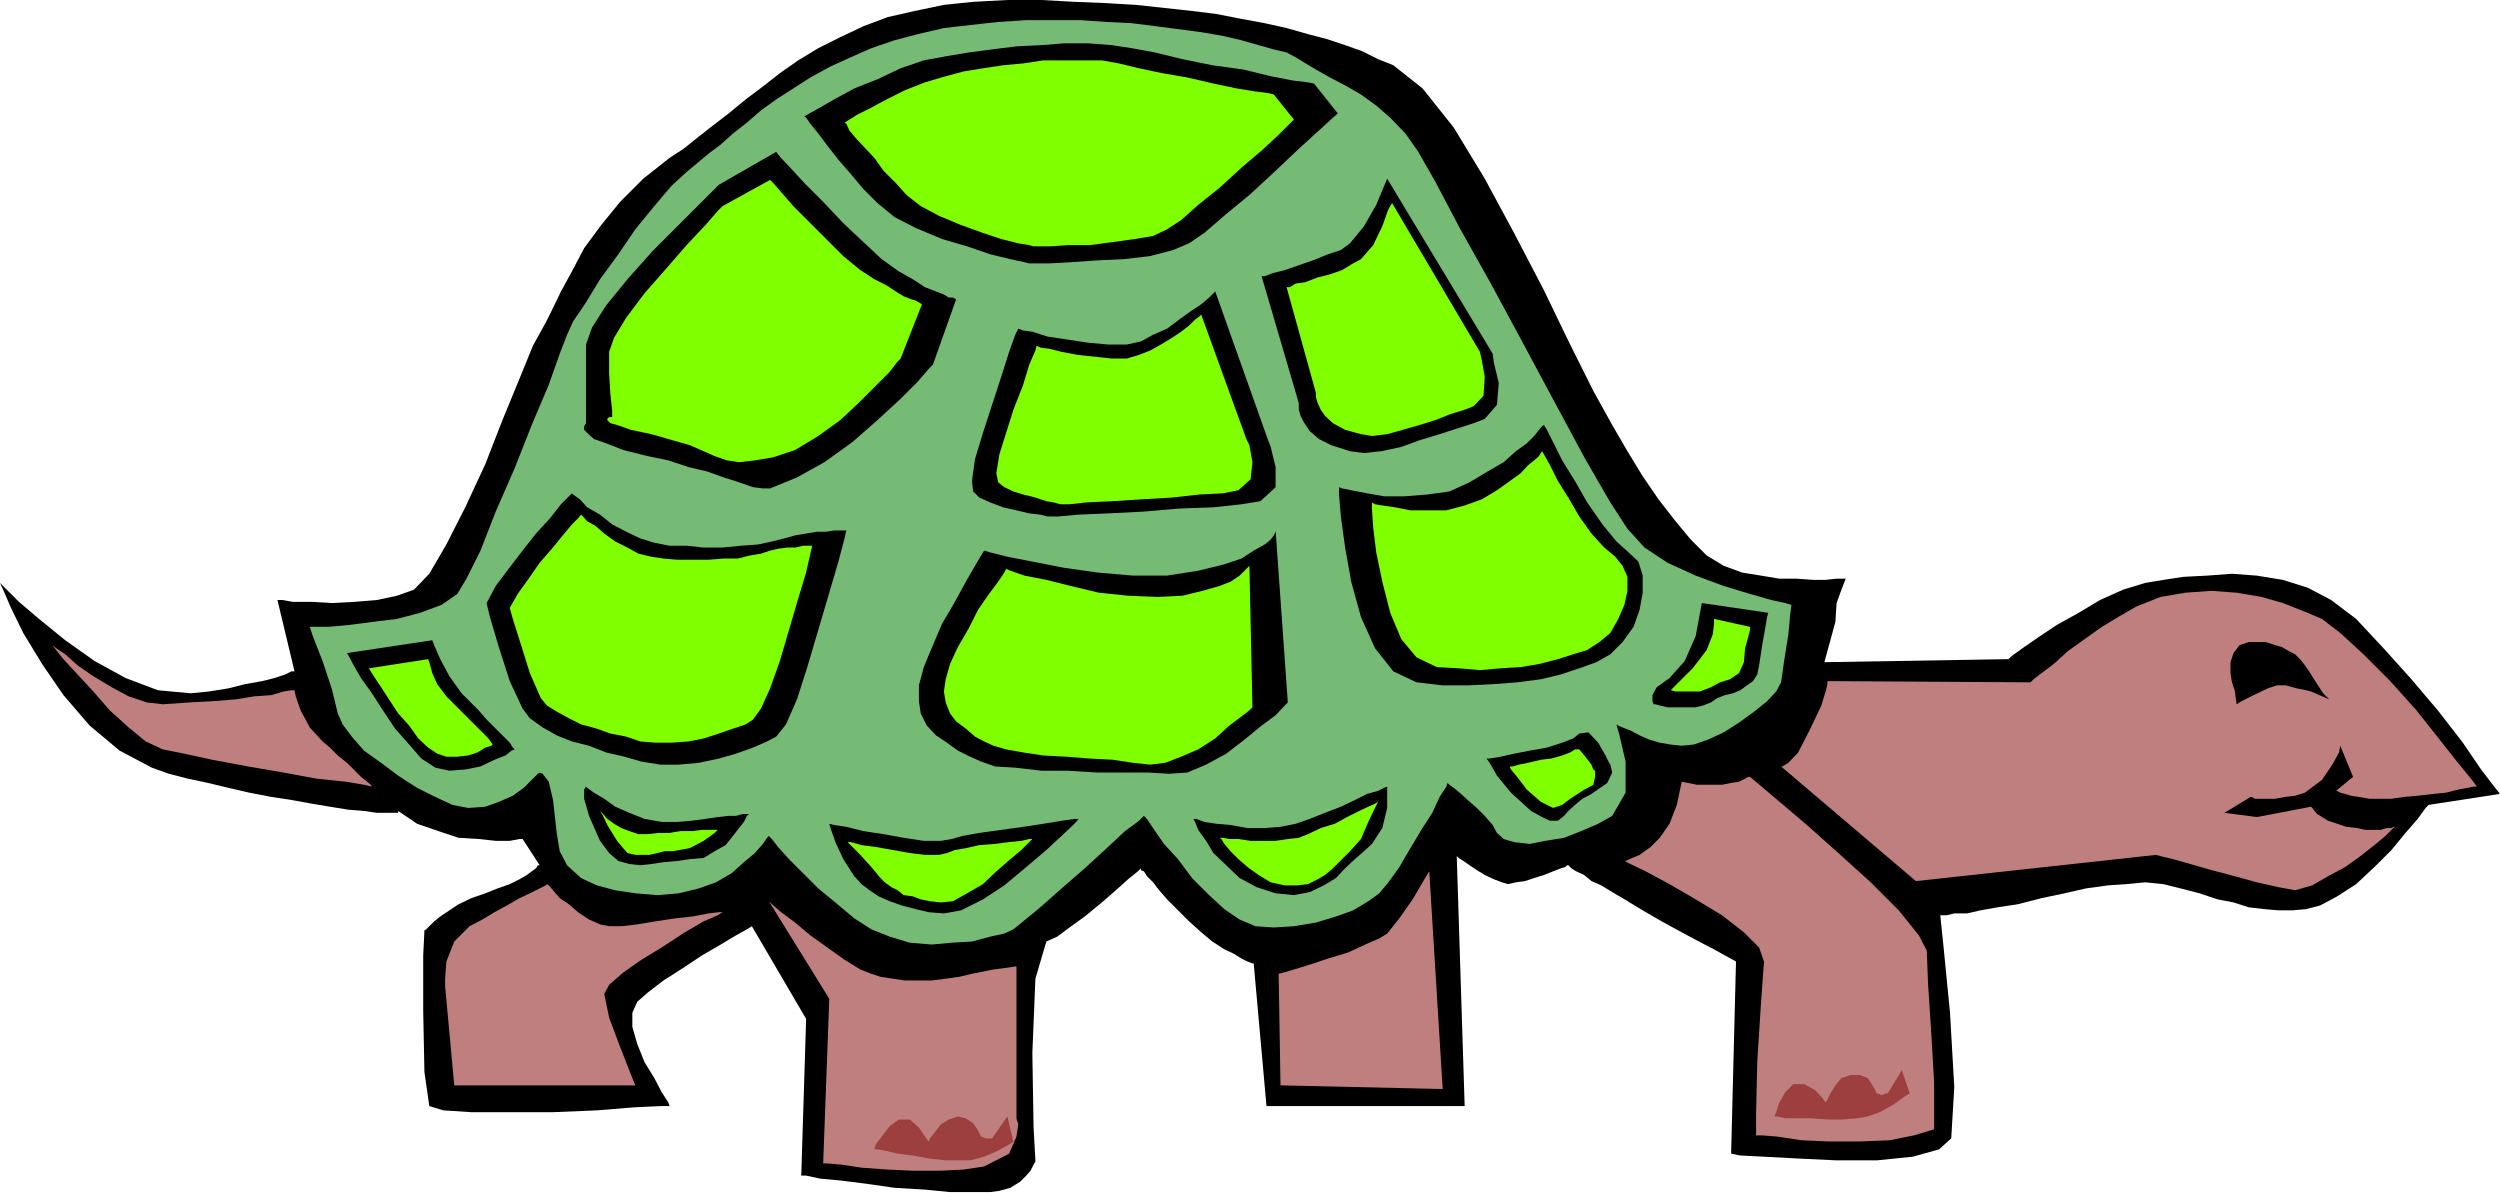 <?xml version="1.0" encoding="UTF-8" standalone="no"?>
<svg
   xmlns:ooo="http://xml.openoffice.org/svg/export"
   xmlns:dc="http://purl.org/dc/elements/1.1/"
   xmlns:cc="http://creativecommons.org/ns#"
   xmlns:rdf="http://www.w3.org/1999/02/22-rdf-syntax-ns#"
   xmlns:svg="http://www.w3.org/2000/svg"
   xmlns="http://www.w3.org/2000/svg"
   xmlns:sodipodi="http://sodipodi.sourceforge.net/DTD/sodipodi-0.dtd"
   xmlns:inkscape="http://www.inkscape.org/namespaces/inkscape"
   version="1.2"
   width="41mm"
   height="19.56mm"
   viewBox="0 0 4100 1956"
   preserveAspectRatio="xMidYMid"
   xml:space="preserve"
   id="svg147"
   sodipodi:docname="turtle2.svg"
   style="fill-rule:evenodd;stroke-width:28.222;stroke-linejoin:round"
   inkscape:version="0.92.5 (2060ec1f9f, 2020-04-08)"><sodipodi:namedview
   pagecolor="#ffffff"
   bordercolor="#666666"
   borderopacity="1"
   objecttolerance="10"
   gridtolerance="10"
   guidetolerance="10"
   inkscape:pageopacity="0"
   inkscape:pageshadow="2"
   inkscape:window-width="664"
   inkscape:window-height="487"
   id="namedview149"
   showgrid="false"
   inkscape:zoom="0.2102413"
   inkscape:cx="77.480316"
   inkscape:cy="36.963778"
   inkscape:window-x="0"
   inkscape:window-y="0"
   inkscape:window-maximized="0"
   inkscape:current-layer="svg147" />
 <defs
   class="ClipPathGroup"
   id="defs8">
  <clipPath
   id="presentation_clip_path"
   clipPathUnits="userSpaceOnUse">
   <rect
   x="0"
   y="0"
   width="21000"
   height="29700"
   id="rect2" />
  </clipPath>
  <clipPath
   id="presentation_clip_path_shrink"
   clipPathUnits="userSpaceOnUse">
   <rect
   x="21"
   y="29"
   width="20958"
   height="29641"
   id="rect5" />
  </clipPath>
 </defs>
 <defs
   class="TextShapeIndex"
   id="defs12">
  <g
   ooo:slide="id1"
   ooo:id-list="id3"
   id="g10" />
 </defs>
 <defs
   class="EmbeddedBulletChars"
   id="defs44">
  <g
   id="bullet-char-template-57356"
   transform="matrix(4.8828125e-4,0,0,-4.8828125e-4,0,0)">
   <path
   d="M 580,1141 1163,571 580,0 -4,571 Z"
   id="path14"
   inkscape:connector-curvature="0" />
  </g>
  <g
   id="bullet-char-template-57354"
   transform="matrix(4.8828125e-4,0,0,-4.8828125e-4,0,0)">
   <path
   d="M 8,1128 H 1137 V 0 H 8 Z"
   id="path17"
   inkscape:connector-curvature="0" />
  </g>
  <g
   id="bullet-char-template-10146"
   transform="matrix(4.8828125e-4,0,0,-4.8828125e-4,0,0)">
   <path
   d="M 174,0 602,739 174,1481 1456,739 Z M 1358,739 309,1346 659,739 Z"
   id="path20"
   inkscape:connector-curvature="0" />
  </g>
  <g
   id="bullet-char-template-10132"
   transform="matrix(4.8828125e-4,0,0,-4.8828125e-4,0,0)">
   <path
   d="M 2015,739 1276,0 H 717 l 543,543 H 174 v 393 h 1086 l -543,545 h 557 z"
   id="path23"
   inkscape:connector-curvature="0" />
  </g>
  <g
   id="bullet-char-template-10007"
   transform="matrix(4.8828125e-4,0,0,-4.8828125e-4,0,0)">
   <path
   d="m 0,-2 c -7,16 -16,29 -25,39 l 381,530 c -94,256 -141,385 -141,387 0,25 13,38 40,38 9,0 21,-2 34,-5 21,4 42,12 65,25 l 27,-13 111,-251 280,301 64,-25 24,25 c 21,-10 41,-24 62,-43 C 886,937 835,863 770,784 769,783 710,716 594,584 L 774,223 c 0,-27 -21,-55 -63,-84 l 16,-20 C 717,90 699,76 672,76 641,76 570,178 457,381 L 164,-76 c -22,-34 -53,-51 -92,-51 -42,0 -63,17 -64,51 -7,9 -10,24 -10,44 0,9 1,19 2,30 z"
   id="path26"
   inkscape:connector-curvature="0" />
  </g>
  <g
   id="bullet-char-template-10004"
   transform="matrix(4.8828125e-4,0,0,-4.8828125e-4,0,0)">
   <path
   d="M 285,-33 C 182,-33 111,30 74,156 52,228 41,333 41,471 c 0,78 14,145 41,201 34,71 87,106 158,106 53,0 88,-31 106,-94 l 23,-176 c 8,-64 28,-97 59,-98 l 735,706 c 11,11 33,17 66,17 42,0 63,-15 63,-46 V 965 c 0,-36 -10,-64 -30,-84 L 442,47 C 390,-6 338,-33 285,-33 Z"
   id="path29"
   inkscape:connector-curvature="0" />
  </g>
  <g
   id="bullet-char-template-9679"
   transform="matrix(4.8828125e-4,0,0,-4.8828125e-4,0,0)">
   <path
   d="M 813,0 C 632,0 489,54 383,161 276,268 223,411 223,592 c 0,181 53,324 160,431 106,107 249,161 430,161 179,0 323,-54 432,-161 108,-107 162,-251 162,-431 0,-180 -54,-324 -162,-431 C 1136,54 992,0 813,0 Z"
   id="path32"
   inkscape:connector-curvature="0" />
  </g>
  <g
   id="bullet-char-template-8226"
   transform="matrix(4.8828125e-4,0,0,-4.8828125e-4,0,0)">
   <path
   d="m 346,457 c -73,0 -137,26 -191,78 -54,51 -81,114 -81,188 0,73 27,136 81,188 54,52 118,78 191,78 73,0 134,-26 185,-79 51,-51 77,-114 77,-187 0,-75 -25,-137 -76,-188 -50,-52 -112,-78 -186,-78 z"
   id="path35"
   inkscape:connector-curvature="0" />
  </g>
  <g
   id="bullet-char-template-8211"
   transform="matrix(4.8828125e-4,0,0,-4.8828125e-4,0,0)">
   <path
   d="M -4,459 H 1135 V 606 H -4 Z"
   id="path38"
   inkscape:connector-curvature="0" />
  </g>
  <g
   id="bullet-char-template-61548"
   transform="matrix(4.8828125e-4,0,0,-4.8828125e-4,0,0)">
   <path
   d="m 173,740 c 0,163 58,303 173,419 116,115 255,173 419,173 163,0 302,-58 418,-173 116,-116 174,-256 174,-419 0,-163 -58,-303 -174,-418 C 1067,206 928,148 765,148 601,148 462,206 346,322 231,437 173,577 173,740 Z"
   id="path41"
   inkscape:connector-curvature="0" />
  </g>
 </defs>
 <g
   id="g49"
   transform="translate(-8450,-13872)">
  <g
   id="id2"
   class="Master_Slide">
   <g
   id="bg-id2"
   class="Background" />
   <g
   id="bo-id2"
   class="BackgroundObjects" />
  </g>
 </g>
 <g
   class="SlideGroup"
   id="g145"
   transform="translate(-8450,-13872)">
  <g
   id="g143">
   <g
   id="container-id1">
    <g
   id="id1"
   class="Slide"
   clip-path="url(#presentation_clip_path)">
     <g
   class="Page"
   id="g139">
      <g
   class="Graphic"
   id="g137">
       <g
   id="id3">
        <rect
   class="BoundingBox"
   x="8450"
   y="13872"
   width="4100"
   height="1956"
   id="rect51"
   style="fill:none;stroke:none" />
        <defs
   id="defs56">
         <clipPath
   id="clip_path_1"
   clipPathUnits="userSpaceOnUse">
          <path
   d="m 8450,13872 h 4099 v 1955 H 8450 Z"
   id="path53"
   inkscape:connector-curvature="0" />
         </clipPath>
        </defs>
        <g
   clip-path="url(#clip_path_1)"
   id="g134">
         <path
   d="m 8450,14828 8,8 23,23 33,28 43,35 48,34 51,28 53,20 54,5 30,-3 31,-5 28,-7 28,-5 20,-5 18,-6 10,-5 h 5 l -28,-117 h 8 l 17,3 h 31 l 33,2 38,-2 36,-3 33,-7 28,-10 25,-26 28,-48 31,-61 33,-71 28,-72 28,-68 22,-54 21,-38 10,-20 15,-31 18,-33 20,-38 28,-38 31,-38 38,-38 43,-34 23,-15 25,-20 23,-18 26,-20 28,-23 28,-21 28,-22 30,-21 33,-20 36,-18 38,-18 40,-15 44,-10 48,-10 48,-5 56,-3 h 56 l 54,3 50,2 51,3 46,5 46,5 40,5 41,8 38,7 36,8 35,10 31,8 30,10 28,10 26,13 25,10 48,38 51,64 51,84 48,89 49,94 43,89 38,76 31,56 25,43 25,41 26,38 28,36 25,30 26,26 28,17 30,11 31,5 30,5 h 28 l 28,2 h 20 l 18,-2 h 10 5 l -2,5 -5,13 -8,22 -2,31 -18,66 302,-5 5,-5 18,-13 26,-18 30,-20 36,-20 35,-21 38,-17 36,-11 30,-5 33,-5 39,-2 40,-3 41,3 43,7 41,13 38,20 41,31 43,46 46,51 45,53 41,53 30,44 23,30 8,10 -117,18 -5,5 -13,18 -20,23 -23,28 -28,28 -30,28 -31,20 -28,15 -23,6 -23,2 h -22 l -23,-2 -26,-3 -25,-8 -26,-5 -30,-10 -31,-8 -28,-7 -30,-3 -31,3 -30,2 -36,5 -35,8 -38,8 -39,10 -33,5 -28,5 -22,5 h -21 l -12,3 h -8 -3 l 5,48 11,112 7,122 -5,84 -20,18 -43,12 -59,6 h -66 l -63,-3 -56,-3 -39,-2 -15,-3 8,-315 -5,-3 -13,-7 -18,-10 -25,-13 -28,-15 -33,-18 -31,-18 -33,-20 -17,-10 -18,-11 -16,-7 -12,-10 -13,-6 -8,-5 -5,-5 h -2 l -3,3 -7,2 -13,5 -15,6 -16,5 -15,5 -15,2 -13,3 -10,-3 -13,-5 -15,-7 -13,-8 -12,-8 -10,-7 -8,-5 -3,-3 13,410 h -325 l -21,-234 h -2 l -8,-3 -10,-5 -13,-8 -15,-7 -20,-13 -18,-15 -20,-18 -18,-18 -18,-18 -13,-15 -10,-13 -10,-10 -5,-8 -5,-2 v -3 l -5,5 -16,13 -20,18 -23,20 -28,23 -25,18 -20,15 -18,8 -18,61 -5,122 2,122 3,54 v 2 l -3,5 -5,10 -7,8 -10,10 -16,10 -18,5 -22,3 h -49 l -51,-5 -50,-3 -49,-7 -40,-5 -33,-3 -23,-5 h -8 l 8,-257 -89,-152 -8,5 -18,10 -25,15 -31,18 -30,20 -33,21 -26,20 -17,15 -8,18 v 23 l 8,28 12,30 16,26 12,23 11,17 2,6 h -15 l -43,2 -61,5 -72,3 h -71 -63 l -46,-3 -23,-7 -8,-56 -2,-100 v -91 l 2,-41 3,-2 5,-5 8,-8 10,-8 15,-10 15,-10 21,-10 23,-8 20,-8 20,-7 16,-8 12,-7 8,-6 7,-5 3,-5 h 3 l -28,-43 h -5 l -16,3 h -23 l -28,-3 -33,-2 -33,-11 -35,-12 -31,-21 v 3 h -5 -13 -17 l -21,-3 -25,-2 -31,-5 -30,-5 -33,-6 -33,-5 -36,-7 -35,-8 -33,-8 -33,-7 -31,-8 -28,-10 -53,-28 -49,-41 -43,-50 -35,-51 -31,-51 -20,-41 -13,-30 z"
   id="path58"
   inkscape:connector-curvature="0"
   style="fill:#000000;stroke:none" />
         <path
   d="m 8958,14900 h 8 23 l 33,-3 38,-5 41,-5 38,-10 35,-13 26,-18 15,-25 23,-46 25,-64 31,-71 28,-71 28,-66 18,-51 12,-31 10,-22 21,-31 23,-38 30,-41 28,-41 31,-38 28,-33 25,-23 18,-15 18,-15 20,-15 20,-18 23,-18 23,-20 25,-18 28,-18 28,-18 33,-18 33,-15 34,-15 38,-13 38,-10 43,-10 43,-5 46,-5 46,-3 h 43 46 l 43,3 41,2 40,5 38,5 38,5 34,6 30,7 28,8 25,7 21,5 15,8 13,8 20,12 23,13 25,13 26,15 25,18 23,20 25,26 21,30 28,49 40,76 51,91 54,100 53,99 48,89 41,71 28,43 28,31 38,25 46,21 46,17 43,13 35,10 23,5 10,3 -2,15 -3,33 -7,44 -5,35 -8,15 -15,16 -21,17 -25,18 -25,16 -26,12 -23,8 -20,2 -18,-2 -18,-3 -17,-5 -16,-7 -15,-8 -13,-5 -7,-3 -3,-2 5,18 10,43 v 51 l -22,38 -23,13 -28,12 -28,11 -31,5 -25,5 -26,-3 -17,-5 -11,-10 -7,-13 -13,-15 -13,-13 -15,-13 -13,-12 -10,-8 -7,-5 -3,-3 -2,6 -11,17 -12,26 -18,28 -18,30 -18,31 -18,25 -15,18 -18,13 -25,15 -28,10 -33,10 -36,6 -33,2 -30,-2 -26,-11 -25,-17 -25,-23 -28,-28 -23,-31 -23,-25 -18,-26 -10,-15 -5,-5 -8,8 -23,17 -30,28 -36,33 -38,33 -35,31 -28,23 -16,13 -15,7 -23,5 -30,8 -33,2 -33,3 -36,-3 -33,-10 -30,-12 -28,-18 -31,-26 -28,-23 -25,-25 -23,-23 -18,-20 -10,-13 -5,-5 -3,3 -7,10 -13,15 -18,15 -20,18 -26,15 -28,10 -33,8 -35,3 -36,-3 -33,-5 -30,-8 -26,-12 -23,-21 -12,-23 -5,-30 -6,-54 -7,-30 -10,-13 -5,-2 -3,2 -10,10 -13,13 -18,13 -23,10 -22,8 -28,2 -26,-5 -28,-13 -30,-15 -31,-20 -28,-21 -28,-20 -20,-23 -15,-20 -8,-18 -10,-41 -15,-45 -16,-41 z"
   id="path60"
   inkscape:connector-curvature="0"
   style="fill:#75ba75;stroke:none" />
         <path
   d="m 11447,14989 v 5 l -3,12 -7,23 -18,38 -20,39 -16,17 -10,6 h -2 l 221,188 394,-43 7,2 21,5 28,8 35,10 38,10 36,10 36,8 27,5 28,-8 26,-15 28,-15 25,-18 23,-18 18,-15 10,-10 5,-5 h -2 l -3,2 h -8 l -10,3 h -10 -15 l -13,-3 -18,-2 -30,-10 -18,-11 -8,-10 -2,-2 -89,17 -53,-7 43,-26 h 2 l 5,3 h 11 10 12 l 16,-3 17,-2 16,-5 28,-21 17,-25 11,-20 2,-11 21,51 -28,23 h 2 l 5,3 8,2 10,3 13,2 17,3 h 16 20 l 20,-3 23,-2 26,-3 20,-2 20,-5 16,-3 10,-2 h 5 l -8,-11 -23,-28 -30,-38 -38,-48 -43,-48 -44,-44 -38,-35 -30,-23 -31,-13 -33,-13 -35,-10 -41,-7 -41,-3 -43,3 -41,7 -40,16 -26,15 -30,18 -28,20 -28,20 -23,21 -20,15 -13,10 -5,5 z"
   id="path62"
   inkscape:connector-curvature="0"
   style="fill:#bf7f7f;stroke:none" />
         <path
   d="m 12161,14912 -33,-2 -23,10 -13,15 -5,18 3,20 2,18 3,13 3,5 12,58 3,-2 10,-5 13,-5 12,-8 18,-8 13,-7 13,-3 10,-2 18,2 20,5 20,5 8,3 35,-10 h -2 l -8,-5 -12,-13 -21,-28 -10,-15 -10,-13 -10,-10 -10,-10 -13,-8 -13,-8 -15,-5 z"
   id="path64"
   inkscape:connector-curvature="0"
   style="fill:#bf7f7f;stroke:none" />
         <path
   d="m 12166,14925 h -28 l -15,5 -10,13 -5,15 v 18 l 2,13 3,10 2,5 3,23 8,-5 20,-10 23,-11 15,-5 h 15 l 18,5 15,3 8,2 30,13 v 0 l -2,-2 -8,-8 -15,-23 -8,-13 -7,-10 -8,-10 -8,-8 -10,-5 -12,-7 -11,-3 z"
   id="path66"
   inkscape:connector-curvature="0"
   style="fill:#000000;stroke:none" />
         <path
   d="m 9711,15350 99,160 -10,270 h 7 l 23,2 33,5 41,3 43,2 h 46 l 38,-2 33,-5 41,-21 12,-28 3,-20 -3,-10 v -249 h -2 l -13,2 -23,3 -35,7 -21,5 -22,3 -23,3 h -23 -21 l -20,-3 -20,-3 -15,-5 -18,-7 -26,-16 -28,-20 -28,-20 -25,-21 -23,-17 -15,-13 z"
   id="path68"
   inkscape:connector-curvature="0"
   style="fill:#bf7f7f;stroke:none" />
         <path
   d="m 10547,15469 8,-2 17,-5 26,-8 30,-10 33,-10 28,-13 23,-10 13,-8 20,-25 23,-33 18,-31 8,-13 22,357 -266,-6 z"
   id="path70"
   inkscape:connector-curvature="0"
   style="fill:#bf7f7f;stroke:none" />
         <path
   d="m 11114,15284 h 2 l 11,-5 12,-5 18,-13 15,-15 16,-23 12,-31 8,-38 25,5 h 21 20 l 15,-3 13,-2 10,-5 5,-3 h 3 l 12,10 33,28 46,39 54,48 53,48 46,46 33,41 13,25 2,54 5,76 5,86 v 77 l -33,10 -40,8 -49,2 h -51 l -45,-2 -39,-6 -25,-2 h -10 v -36 l 2,-86 6,-94 5,-69 -8,-23 -25,-25 -36,-28 -43,-26 -43,-25 -39,-21 -25,-12 z"
   id="path72"
   inkscape:connector-curvature="0"
   style="fill:#bf7f7f;stroke:none" />
         <path
   d="m 9347,15322 3,2 7,8 11,13 15,10 15,13 18,12 18,8 15,3 h 20 l 26,-3 30,-5 33,-5 28,-3 26,-5 17,-2 h 6 l -8,5 -23,10 -31,18 -35,23 -36,22 -30,21 -23,20 -8,15 8,39 18,48 18,46 7,17 h -297 l -15,-162 v -13 l 2,-28 13,-33 25,-25 21,-11 20,-12 20,-11 21,-12 17,-8 16,-8 10,-5 z"
   id="path74"
   inkscape:connector-curvature="0"
   style="fill:#bf7f7f;stroke:none" />
         <path
   d="m 8536,14930 6,5 15,10 20,18 26,18 30,18 28,15 30,10 26,3 43,-3 38,-2 38,-3 31,-5 28,-2 20,-6 13,-2 h 5 l 2,10 8,23 15,28 21,23 12,10 13,13 15,12 13,13 10,10 10,8 6,5 2,3 -13,-3 -30,-5 -48,-5 -54,-10 -58,-10 -59,-11 -46,-10 -35,-7 -28,-13 -28,-23 -31,-28 -27,-31 -26,-28 -23,-25 -12,-15 z"
   id="path76"
   inkscape:connector-curvature="0"
   style="fill:#bf7f7f;stroke:none" />
         <path
   d="m 9769,14063 5,-3 18,-10 26,-15 33,-18 38,-15 38,-18 38,-13 38,-7 36,-6 38,-5 40,-5 41,-2 38,-3 h 38 l 39,3 33,5 38,7 45,11 49,10 51,7 45,11 36,7 25,3 10,2 39,49 -8,7 -23,21 -33,30 -38,36 -41,38 -40,33 -36,31 -25,17 -26,11 -38,10 -43,5 -43,2 -44,3 -35,2 h -23 -10 l -8,-2 -23,-5 -33,-8 -38,-13 -41,-12 -43,-18 -35,-18 -28,-23 -23,-23 -21,-25 -20,-23 -18,-23 -15,-20 -13,-16 -7,-10 z"
   id="path78"
   inkscape:connector-curvature="0"
   style="fill:#000000;stroke:none" />
         <path
   d="m 9629,14175 -10,10 -23,23 -35,35 -41,41 -41,46 -35,43 -23,36 -10,28 v 43 41 33 12 0 l -3,5 v 6 l 5,5 11,10 20,7 28,11 40,10 34,7 33,11 30,7 28,10 25,8 23,8 16,2 h 12 l 44,-18 45,-25 46,-33 41,-36 38,-35 28,-28 18,-21 7,-7 38,-107 v 0 l -5,-3 h -7 l -8,-5 -13,-5 -18,-7 -20,-13 -23,-13 -28,-20 -30,-28 -33,-31 -33,-35 -31,-31 -23,-25 -17,-18 -6,-8 z"
   id="path80"
   inkscape:connector-curvature="0"
   style="fill:#000000;stroke:none" />
         <path
   d="m 10120,14411 8,3 15,2 25,8 33,5 33,5 33,3 h 31 l 23,-5 20,-11 23,-10 20,-15 18,-13 18,-12 13,-11 7,-7 3,-3 86,242 5,13 8,33 v 33 l -25,23 -31,5 -46,5 -56,2 -58,5 -59,3 -48,2 -33,3 h -13 -5 l -12,-3 -18,-2 -21,-5 -22,-5 -21,-8 -18,-8 -10,-10 -2,-17 5,-36 13,-43 15,-46 15,-46 13,-41 10,-28 z"
   id="path82"
   inkscape:connector-curvature="0"
   style="fill:#000000;stroke:none" />
         <path
   d="m 10519,14325 h 5 l 13,-5 20,-5 23,-8 23,-8 25,-10 21,-7 15,-11 23,-28 20,-35 13,-31 5,-12 173,287 2,15 8,33 -3,36 -20,23 -18,7 -25,8 -31,10 -33,10 -30,11 -33,7 -28,3 -23,-3 -31,-10 -20,-10 -15,-13 -10,-15 -5,-10 -3,-10 v -8 -3 z"
   id="path84"
   inkscape:connector-curvature="0"
   style="fill:#000000;stroke:none" />
         <path
   d="m 10646,14671 5,2 15,3 26,5 28,5 h 33 l 38,-3 36,-5 33,-15 30,-18 26,-15 20,-18 18,-13 12,-12 8,-10 5,-6 3,-2 5,8 10,20 15,30 21,34 20,35 25,36 23,28 20,18 16,15 7,23 v 28 l -5,28 -10,28 -18,25 -20,20 -23,13 -28,10 -30,10 -33,8 -39,5 -38,3 -43,2 h -41 l -43,-5 -38,-18 -30,-38 -23,-51 -16,-58 -10,-56 -7,-51 -3,-36 z"
   id="path86"
   inkscape:connector-curvature="0"
   style="fill:#000000;stroke:none" />
         <path
   d="m 10064,14775 10,3 28,7 41,8 51,10 56,8 58,5 h 56 l 51,-8 41,-10 30,-10 20,-13 18,-10 10,-8 5,-7 3,-6 v -2 l 20,282 -5,5 -15,16 -23,17 -28,23 -30,23 -33,18 -31,13 -30,2 -33,-2 h -41 -43 l -49,-3 h -43 l -43,-5 -33,-2 -23,-8 -18,-8 -20,-10 -18,-13 -18,-12 -15,-16 -10,-20 -3,-20 v -26 l 8,-30 15,-36 15,-35 21,-36 18,-33 15,-26 10,-17 z"
   id="path88"
   inkscape:connector-curvature="0"
   style="fill:#000000;stroke:none" />
         <path
   d="m 9388,14681 2,2 11,8 12,13 21,12 20,16 23,12 23,11 23,7 25,5 h 28 l 28,3 h 31 l 30,-3 28,-2 23,-5 20,-5 18,-5 18,-3 18,-3 h 15 l 13,-2 h 10 7 3 l -3,13 -10,38 -15,51 -18,61 -18,61 -17,53 -18,41 -16,20 -15,8 -23,10 -28,10 -28,8 -33,7 -33,3 h -30 l -31,-5 -28,-8 -30,-7 -28,-11 -28,-7 -25,-10 -23,-13 -21,-15 -12,-16 -21,-45 -18,-56 -15,-51 -5,-21 15,-28 21,-28 23,-30 22,-28 23,-25 18,-23 13,-13 z"
   id="path90"
   inkscape:connector-curvature="0"
   style="fill:#000000;stroke:none" />
         <path
   d="m 9159,14922 3,8 10,23 15,28 20,28 13,13 15,15 13,15 15,15 13,13 10,10 5,8 3,3 -5,2 -10,8 -18,7 -23,11 -25,5 -26,2 -23,-5 -23,-15 -20,-23 -23,-26 -20,-30 -18,-28 -18,-25 -12,-21 -8,-15 -3,-5 z"
   id="path92"
   inkscape:connector-curvature="0"
   style="fill:#000000;stroke:none" />
         <path
   d="m 9411,15162 2,2 11,8 17,10 18,13 23,10 25,10 28,5 h 26 l 23,-2 23,-3 20,-3 18,-2 h 12 l 11,-3 h 7 3 l -3,3 -5,10 -8,10 -10,13 -12,15 -18,10 -18,11 -23,2 -20,3 -23,2 -20,3 -18,2 -18,-2 -18,-5 -15,-13 -15,-20 -18,-41 -8,-28 v -15 z"
   id="path94"
   inkscape:connector-curvature="0"
   style="fill:#000000;stroke:none" />
         <path
   d="m 9810,15223 8,2 20,3 28,7 33,5 33,6 33,5 h 28 l 18,-3 17,-5 28,-5 36,-5 36,-5 33,-5 30,-5 21,-3 h 7 l -7,8 -18,17 -28,26 -33,28 -36,30 -35,23 -36,18 -28,5 -25,-2 -21,-5 -23,-6 -20,-7 -18,-8 -15,-10 -13,-10 -12,-13 -18,-28 -13,-28 -8,-23 z"
   id="path96"
   inkscape:connector-curvature="0"
   style="fill:#000000;stroke:none" />
         <path
   d="m 10407,15215 h 5 l 13,5 20,3 23,2 28,5 h 28 l 26,-2 25,-5 23,-8 25,-10 26,-10 23,-11 20,-10 18,-5 10,-5 5,-2 v 10 25 l -8,33 -17,26 -13,12 -15,13 -16,15 -15,16 -20,12 -23,11 -26,5 -30,-3 -31,-10 -28,-15 -22,-21 -21,-20 -12,-20 -13,-18 -5,-13 z"
   id="path98"
   inkscape:connector-curvature="0"
   style="fill:#000000;stroke:none" />
         <path
   d="m 10888,15116 h 5 l 18,-3 22,-5 26,-5 28,-5 25,-8 18,-7 10,-8 15,-2 16,17 12,21 5,10 3,5 3,13 -8,17 -26,18 -15,8 -12,10 -11,10 -7,8 -10,8 h -13 l -13,-6 -18,-10 -33,-30 -23,-28 -12,-21 z"
   id="path100"
   inkscape:connector-curvature="0"
   style="fill:#000000;stroke:none" />
         <path
   d="m 11241,14861 -3,16 -7,38 -18,41 -25,28 -21,15 -7,13 v 10 l 2,5 h 3 l 7,2 13,3 h 13 15 18 l 12,-3 13,-5 10,-7 13,-5 13,-3 12,-5 11,-8 10,-7 7,-11 3,-15 5,-33 5,-28 3,-18 2,-7 z"
   id="path102"
   inkscape:connector-curvature="0"
   style="fill:#000000;stroke:none" />
         <path
   d="m 9835,14073 5,-3 16,-10 20,-10 28,-15 30,-15 33,-13 34,-10 30,-8 31,-5 33,-5 33,-3 33,-5 h 33 33 30 l 28,5 33,8 38,8 41,7 43,10 38,8 31,5 23,3 7,2 33,41 -7,7 -18,18 -28,26 -33,28 -36,33 -35,28 -28,25 -23,15 -23,11 -30,5 -36,5 -38,5 h -36 l -28,2 h -20 -8 l -7,-2 -18,-3 -28,-7 -30,-10 -36,-13 -36,-15 -30,-16 -23,-18 -18,-20 -20,-20 -15,-21 -16,-17 -15,-16 -10,-12 -5,-11 z"
   id="path104"
   inkscape:connector-curvature="0"
   style="fill:#7fff00;stroke:none" />
         <path
   d="m 9635,14210 -8,8 -20,23 -31,33 -33,38 -36,41 -30,40 -20,33 -8,23 v 36 l 2,33 3,28 v 10 h -3 -2 l -3,3 v 2 l 5,5 11,3 23,8 33,7 35,10 28,8 23,10 18,8 20,7 20,3 26,-3 30,-5 36,-12 38,-23 36,-26 30,-28 28,-28 23,-23 13,-17 5,-5 35,-89 v 0 l -5,-3 -5,-3 -7,-2 -13,-5 -13,-8 -15,-10 -20,-10 -23,-15 -28,-23 -28,-28 -28,-28 -26,-26 -20,-23 -13,-15 -5,-5 z"
   id="path106"
   inkscape:connector-curvature="0"
   style="fill:#7fff00;stroke:none" />
         <path
   d="m 10150,14439 6,3 15,2 20,5 26,5 28,3 28,3 h 25 l 20,-6 18,-7 18,-10 18,-11 15,-10 13,-10 10,-10 7,-5 3,-3 74,204 5,10 5,28 -3,28 -20,18 -25,5 -39,2 -45,5 -51,3 -48,3 -41,2 -28,3 h -10 -5 l -11,-3 -12,-2 -18,-6 -20,-5 -16,-5 -15,-7 -10,-8 -3,-15 5,-31 11,-35 12,-38 16,-41 10,-33 10,-23 z"
   id="path108"
   inkscape:connector-curvature="0"
   style="fill:#7fff00;stroke:none" />
         <path
   d="m 10560,14343 h 5 l 10,-6 15,-2 21,-8 20,-5 20,-7 18,-11 13,-7 20,-23 15,-31 10,-28 6,-10 144,244 3,13 5,28 -2,31 -16,17 -15,6 -23,7 -25,10 -26,8 -28,8 -25,7 -25,3 -18,-3 -26,-7 -20,-11 -13,-12 -7,-10 -5,-11 -3,-10 v -5 -2 z"
   id="path110"
   inkscape:connector-curvature="0"
   style="fill:#7fff00;stroke:none" />
         <path
   d="m 10700,14696 5,3 12,2 21,3 25,5 h 28 31 l 30,-8 28,-10 25,-15 21,-15 18,-13 12,-13 10,-8 8,-7 3,-5 2,-3 3,5 10,18 13,26 17,27 18,31 20,28 21,23 18,15 12,15 8,18 v 23 l -5,23 -10,23 -13,23 -18,15 -20,13 -23,7 -25,8 -31,8 -30,5 -33,2 -34,3 -35,-3 -36,-2 -33,-16 -25,-30 -18,-43 -13,-51 -10,-48 -5,-41 -2,-31 z"
   id="path112"
   inkscape:connector-curvature="0"
   style="fill:#7fff00;stroke:none" />
         <path
   d="m 10100,14805 7,3 23,8 36,7 40,10 46,11 48,5 49,2 40,-2 33,-8 28,-8 18,-7 15,-10 8,-8 5,-5 3,-3 v -2 l 5,234 -5,5 -13,10 -20,15 -23,21 -28,18 -28,12 -26,10 -25,3 -28,-3 -33,-5 -38,-2 -38,-3 -38,-2 -33,-5 -28,-5 -21,-6 -15,-7 -15,-8 -15,-13 -16,-12 -10,-13 -7,-18 -3,-18 3,-20 7,-25 13,-28 18,-31 15,-30 18,-26 15,-20 10,-15 z"
   id="path114"
   inkscape:connector-curvature="0"
   style="fill:#7fff00;stroke:none" />
         <path
   d="m 9403,14716 3,3 7,8 13,7 15,13 18,13 20,10 18,10 21,5 20,3 23,2 h 25 26 l 25,-2 h 23 l 20,-5 18,-3 15,-5 13,-3 15,-2 h 13 l 13,-3 h 7 5 3 l -3,13 -7,31 -13,43 -15,51 -15,51 -16,45 -15,33 -13,18 -12,8 -21,7 -23,8 -25,8 -25,5 -28,2 h -26 l -25,-2 -23,-8 -26,-5 -22,-8 -26,-7 -20,-10 -20,-11 -16,-10 -10,-12 -18,-41 -15,-48 -13,-41 -5,-18 13,-23 18,-25 18,-26 20,-23 18,-22 15,-18 10,-10 z"
   id="path116"
   inkscape:connector-curvature="0"
   style="fill:#7fff00;stroke:none" />
         <path
   d="m 9152,14953 2,5 5,18 8,18 15,20 10,10 10,10 13,13 13,13 13,13 10,10 5,7 2,3 -2,2 -10,3 -13,8 -15,5 -18,2 h -18 l -15,-5 -15,-10 -16,-15 -15,-21 -18,-20 -15,-23 -13,-20 -10,-15 -7,-11 -3,-5 z"
   id="path118"
   inkscape:connector-curvature="0"
   style="fill:#7fff00;stroke:none" />
         <path
   d="m 9431,15200 3,2 5,5 7,8 11,8 12,7 13,5 15,5 h 15 l 18,-2 h 18 l 18,-3 h 20 l 15,-2 h 13 10 3 l -5,5 -18,13 -23,12 -28,5 h -13 l -12,3 -13,3 h -13 -10 l -13,-3 -7,-8 -10,-12 -16,-26 -7,-15 -5,-8 z"
   id="path120"
   inkscape:connector-curvature="0"
   style="fill:#7fff00;stroke:none" />
         <path
   d="m 9840,15253 h 5 l 18,5 23,3 28,5 28,5 25,3 h 23 l 13,-3 13,-5 18,-3 22,-5 26,-2 23,-3 20,-2 13,-3 h 5 l -5,5 -13,13 -18,15 -23,20 -22,21 -26,15 -23,13 -20,2 -18,-2 -15,-3 -13,-5 -15,-2 -10,-8 -10,-5 -11,-8 -7,-7 -15,-18 -18,-20 -16,-16 z"
   id="path122"
   inkscape:connector-curvature="0"
   style="fill:#7fff00;stroke:none" />
         <path
   d="m 10450,15246 h 6 l 10,2 h 15 l 20,3 h 21 20 l 20,-3 18,-2 15,-6 21,-10 23,-7 20,-11 20,-10 15,-7 11,-5 5,-3 -5,10 -11,23 -12,28 -18,20 -8,8 -10,10 -10,10 -13,11 -12,7 -16,8 -17,2 h -21 l -23,-5 -20,-12 -18,-13 -15,-13 -13,-13 -10,-12 -5,-8 z"
   id="path124"
   inkscape:connector-curvature="0"
   style="fill:#7fff00;stroke:none" />
         <path
   d="m 10926,15129 h 5 l 10,-3 15,-3 21,-5 17,-2 18,-5 13,-5 8,-5 h 7 l 10,12 10,13 3,8 3,2 v 10 l -3,13 -18,10 -20,13 -13,10 -15,5 -20,-10 -23,-20 -16,-21 -10,-12 z"
   id="path126"
   inkscape:connector-curvature="0"
   style="fill:#7fff00;stroke:none" />
         <path
   d="m 11261,14887 v 8 l -2,17 -10,26 -23,30 -16,16 -10,10 -7,7 -3,3 8,2 h 18 22 l 18,-7 15,-8 16,-5 15,-10 8,-18 2,-23 5,-18 3,-12 v -5 z"
   id="path128"
   inkscape:connector-curvature="0"
   style="fill:#7fff00;stroke:none" />
         <path
   d="m 9884,15757 2,-8 10,-13 13,-17 15,-11 h 18 l 15,13 10,15 6,8 2,-5 8,-10 10,-13 13,-8 15,-5 13,3 12,8 8,12 5,10 8,3 h 7 3 l 25,-36 10,41 -7,5 -18,10 -23,10 -23,6 h -18 -22 l -28,-3 -26,-5 -25,-3 -21,-5 -12,-2 z"
   id="path130"
   inkscape:connector-curvature="0"
   style="fill:#9e3f3f;stroke:none" />
         <path
   d="m 11360,15703 3,-7 5,-16 10,-17 13,-13 h 18 l 18,10 12,13 5,7 3,-5 5,-10 8,-13 10,-12 15,-5 h 15 l 13,5 8,12 7,13 8,3 7,-3 h 3 l 23,-38 13,38 -8,5 -18,13 -23,13 -20,7 -18,3 -23,2 h -25 l -26,-2 h -22 -21 l -13,-3 z"
   id="path132"
   inkscape:connector-curvature="0"
   style="fill:#9e3f3f;stroke:none" />
        </g>
       </g>
      </g>
     </g>
    </g>
   </g>
  </g>
 </g>
</svg>